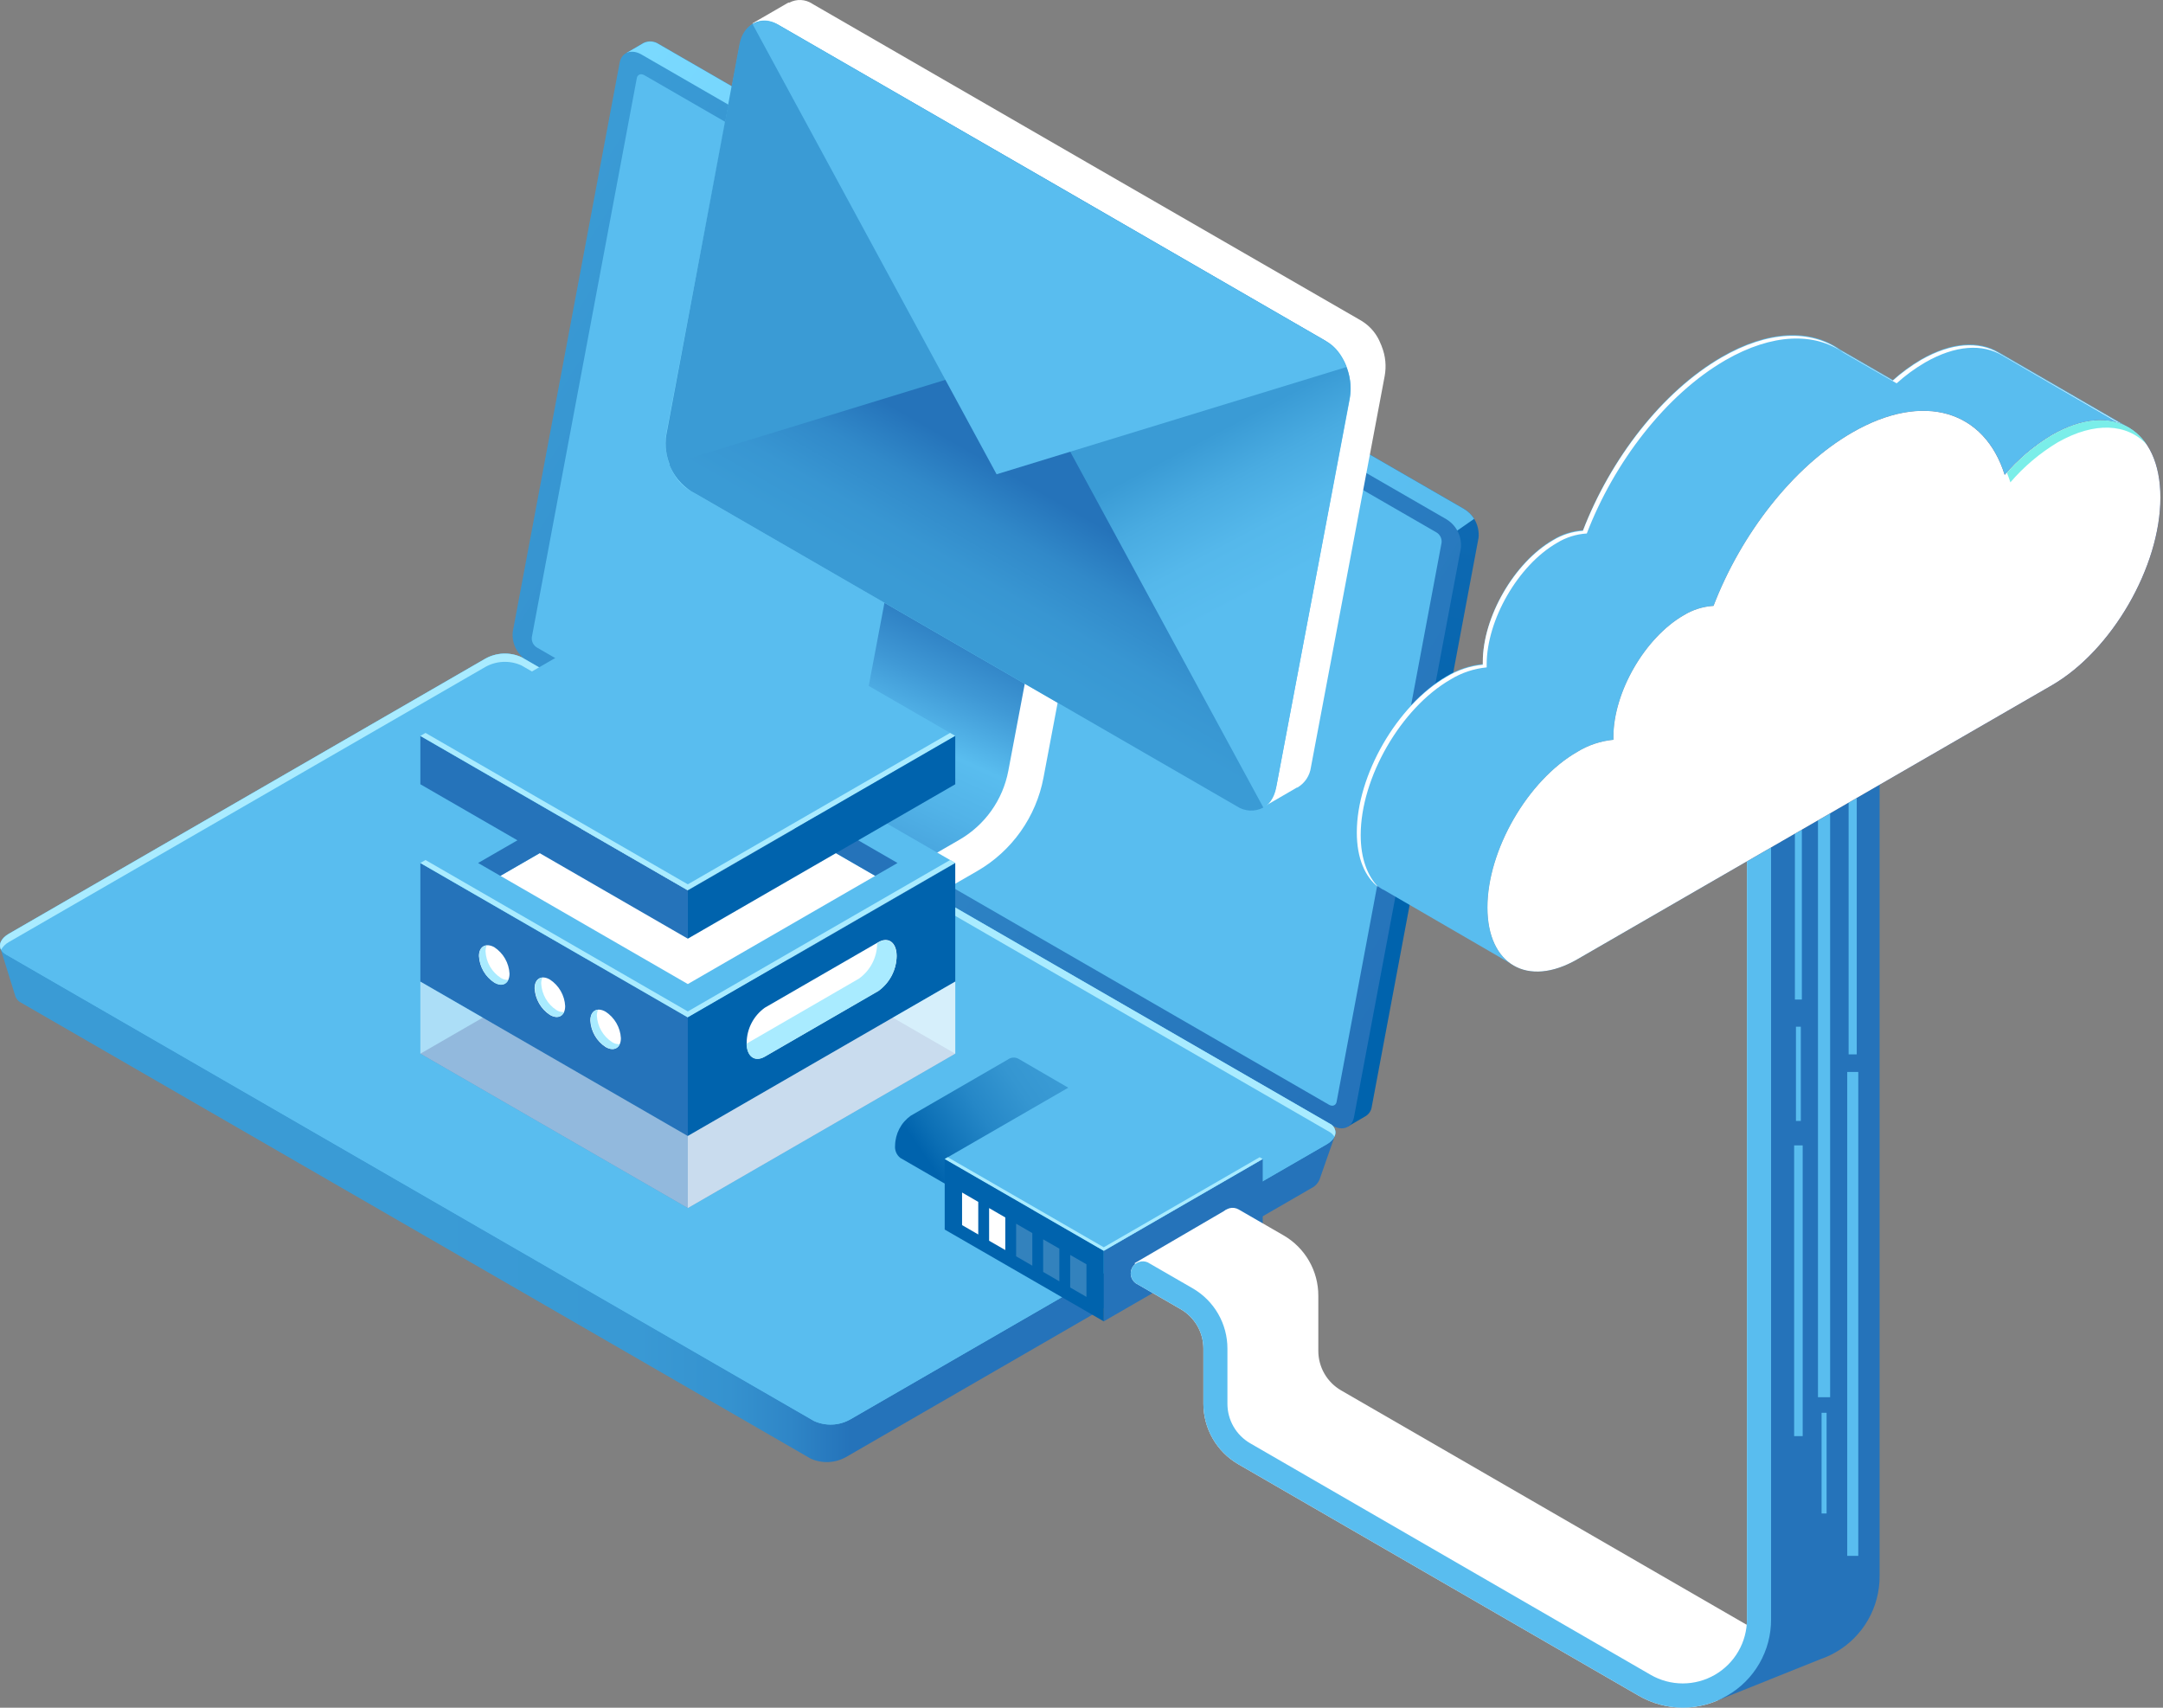 <svg xmlns="http://www.w3.org/2000/svg" width="627" height="495" viewBox="0 0 627 495" fill="none"><rect x="0" y="0" width="627" height="495" fill="#808080" stroke="none"/><path d="M424.404 147.525L190.981 12.777C190.341 12.337 189.596 12.073 188.822 12.013C188.047 11.953 187.271 12.098 186.57 12.435L181.555 15.355L184.496 16.564L153.8 180.095C153.627 181.743 153.927 183.407 154.665 184.891C155.404 186.375 156.55 187.618 157.969 188.474L391.049 323.041L390.647 326.566L395.622 323.665C396.16 323.387 396.624 322.984 396.974 322.49C397.325 321.996 397.552 321.425 397.636 320.825L428.594 155.904C428.762 154.254 428.458 152.59 427.716 151.106C426.974 149.623 425.826 148.381 424.404 147.525Z" fill="url(#paint0_linear)"></path><path d="M386.94 329.204L375.158 335.045L152.108 206.279C150.492 205.544 148.725 205.199 146.951 205.272C145.177 205.346 143.446 205.835 141.896 206.702L12.364 281.468L0.098 274.781L4.489 288.88C4.791 289.643 5.365 290.268 6.1 290.633L234.971 422.783C236.591 423.517 238.36 423.861 240.137 423.787C241.914 423.714 243.649 423.225 245.203 422.36L380.153 344.391C381.233 343.86 382.079 342.949 382.529 341.833L386.94 329.204Z" fill="url(#paint1_linear)"></path><path d="M424.404 147.525L190.981 12.777C190.341 12.337 189.596 12.073 188.822 12.013C188.047 11.953 187.271 12.098 186.57 12.435L181.555 15.355L184.496 16.564L153.8 180.095C153.627 181.743 153.927 183.407 154.665 184.891C155.404 186.375 156.55 187.618 157.969 188.474L275.194 256.15L427.325 150.386C426.593 149.213 425.592 148.233 424.404 147.525Z" fill="url(#paint2_linear)"></path><path d="M386.256 326.284L152.833 191.515C151.4 190.657 150.243 189.406 149.5 187.91C148.758 186.414 148.46 184.736 148.643 183.076L179.621 18.175C180.165 15.174 182.965 14.147 185.845 15.738L419.268 150.506C420.699 151.366 421.855 152.618 422.597 154.113C423.34 155.609 423.638 157.286 423.458 158.946L392.479 323.867C391.915 326.868 389.136 327.935 386.256 326.284Z" fill="url(#paint3_linear)"></path><path d="M385.249 320.221L155.633 187.688C155.128 187.384 154.722 186.941 154.461 186.413C154.201 185.885 154.097 185.293 154.162 184.707L184.597 22.646C184.778 21.599 185.765 21.216 186.792 21.801L416.408 154.333C416.912 154.638 417.319 155.08 417.58 155.609C417.84 156.137 417.944 156.729 417.878 157.314L387.444 319.395C387.243 320.422 386.276 320.805 385.249 320.221Z" fill="url(#paint4_linear)"></path><path d="M235.958 411.886L1.81 276.715C-0.869 275.164 -0.526 272.465 2.555 270.672L140.708 190.911C142.296 190.03 144.069 189.532 145.884 189.459C147.699 189.385 149.506 189.738 151.161 190.488L385.309 325.659C387.988 327.21 387.645 329.909 384.564 331.702L246.411 411.463C244.824 412.349 243.051 412.849 241.235 412.922C239.419 412.996 237.611 412.641 235.958 411.886Z" fill="url(#paint5_linear)"></path><path d="M235.958 411.886L1.81 276.715C-0.869 275.164 -0.526 272.465 2.555 270.672L140.708 190.911C142.296 190.03 144.069 189.532 145.884 189.459C147.699 189.385 149.506 189.738 151.161 190.488L385.309 325.659C387.988 327.21 387.645 329.909 384.564 331.702L246.411 411.463C244.824 412.349 243.051 412.849 241.235 412.922C239.419 412.996 237.611 412.641 235.958 411.886Z" fill="url(#paint6_linear)"></path><path d="M2.555 273.069L140.708 193.308C142.295 192.422 144.068 191.922 145.884 191.849C147.7 191.775 149.508 192.13 151.161 192.885L385.309 328.056C385.929 328.385 386.445 328.881 386.799 329.486C386.975 329.136 387.075 328.753 387.095 328.362C387.114 327.971 387.051 327.58 386.911 327.214C386.771 326.848 386.556 326.516 386.28 326.238C386.004 325.96 385.674 325.742 385.309 325.599L151.161 190.488C149.506 189.738 147.699 189.385 145.884 189.459C144.069 189.532 142.296 190.03 140.708 190.911L2.555 270.672C0.279 272.002 -0.506 273.814 0.319 275.285C0.845 274.353 1.619 273.586 2.555 273.069Z" fill="#A9EBFF"></path><path d="M266.211 178.604L277.369 119.488L267.178 117.575L251.608 199.975C250.825 204.139 249.151 208.084 246.7 211.54C244.249 214.996 241.079 217.88 237.408 219.995L160.728 264.307L165.905 273.291L234.951 233.43L273.22 253.37C273.22 253.37 296.423 232 296.544 231.517C296.665 231.033 301.358 196.087 301.358 196.087L266.211 178.604Z" fill="url(#paint7_linear)"></path><path d="M206.611 296.715L201.415 287.732L278.095 243.42C281.766 241.305 284.935 238.421 287.386 234.965C289.838 231.509 291.512 227.563 292.294 223.399L307.864 140.999L318.056 143.014L302.486 225.393C301.426 231.027 299.159 236.365 295.843 241.041C292.526 245.717 288.237 249.621 283.271 252.484L206.611 296.715Z" fill="white"></path><path d="M400.556 100.474L400.436 100.152L400.335 99.91L400.234 99.689C399.205 96.979 397.325 94.675 394.876 93.123L394.232 92.74L315.075 47.078L236.018 1.417L235.374 1.034C234.406 0.411 233.289 0.056 232.139 0.006C230.989 -0.044 229.846 0.214 228.828 0.752H228.667H228.526L218.072 6.795L224.115 9.333L203.248 120.112C202.752 123.107 203.144 126.181 204.376 128.955C204.4 129.039 204.434 129.12 204.476 129.196C204.469 129.27 204.469 129.344 204.476 129.418C205.506 132.128 207.386 134.432 209.834 135.984L367.504 227.065L366.054 234.014L375.943 228.274H376.084C377.148 227.653 378.055 226.796 378.736 225.769C379.417 224.743 379.853 223.574 380.012 222.352L401.382 109.014C401.911 106.146 401.625 103.188 400.556 100.474Z" fill="white"></path><path d="M359.145 234.054L199.723 141.986C194.909 139.207 191.988 131.734 193.197 125.309L214.366 13.583C215.574 7.137 220.408 4.197 225.303 6.976L384.705 99.044C389.539 101.824 392.459 109.296 391.251 115.722L370.062 227.448C368.853 233.893 363.959 236.814 359.145 234.054Z" fill="url(#paint8_linear)"></path><path d="M383.96 98.662L305.004 53L280.129 184.445L358.5 233.793C363.677 236.774 368.793 234.357 369.921 228.374L391.291 115.017C391.773 111.874 391.337 108.659 390.037 105.758C388.736 102.857 386.626 100.393 383.96 98.662Z" fill="url(#paint9_linear)"></path><path d="M225.847 7.358L305.004 53L280.39 183.518L200.488 142.369C197.832 140.651 195.726 138.205 194.422 135.323C193.118 132.44 192.672 129.243 193.136 126.114L214.366 12.757C215.554 6.774 220.67 4.357 225.847 7.358Z" fill="url(#paint10_linear)"></path><path d="M194.043 134.635C195.261 137.834 197.488 140.549 200.388 142.369L358.5 233.692C359.632 234.446 360.947 234.88 362.305 234.947C363.663 235.015 365.014 234.713 366.215 234.075L295.376 103.556L194.043 134.635Z" fill="url(#paint11_linear)"></path><path d="M390.284 106.396C389.08 103.195 386.858 100.477 383.959 98.662L225.847 7.359C224.719 6.598 223.404 6.158 222.045 6.087C220.686 6.016 219.334 6.316 218.132 6.956L288.89 137.475L390.284 106.396Z" fill="url(#paint12_linear)"></path><path d="M199.381 350.172L121.855 305.417L199.381 260.662L276.906 305.417L199.381 350.172Z" fill="url(#paint13_linear)"></path><path d="M199.381 329.285L121.855 284.53V250.148L199.381 294.903V329.285Z" fill="url(#paint14_linear)"></path><path d="M171.122 295.809C171.203 297.347 171.647 298.844 172.417 300.177C173.187 301.511 174.262 302.644 175.553 303.483C177.99 304.893 179.984 303.745 179.984 300.925C179.898 299.388 179.452 297.893 178.682 296.56C177.913 295.227 176.841 294.094 175.553 293.251C173.095 291.841 171.122 292.989 171.122 295.809Z" fill="white"></path><path d="M154.968 286.483C155.054 288.023 155.5 289.521 156.27 290.857C157.039 292.193 158.111 293.33 159.399 294.178C161.857 295.588 163.83 294.439 163.83 291.62C163.749 290.079 163.305 288.579 162.535 287.242C161.765 285.906 160.691 284.769 159.399 283.925C156.962 282.516 154.968 283.664 154.968 286.483Z" fill="white"></path><path d="M138.834 277.097C138.916 278.635 139.36 280.132 140.13 281.466C140.9 282.799 141.974 283.932 143.266 284.771C145.703 286.181 147.697 285.033 147.697 282.213C147.611 280.677 147.165 279.182 146.395 277.849C145.625 276.516 144.553 275.382 143.266 274.539C140.808 273.21 138.834 274.358 138.834 277.097Z" fill="white"></path><path d="M173.357 292.687C173.126 293.235 173.01 293.825 173.015 294.419C173.099 295.959 173.546 297.457 174.319 298.791C175.093 300.125 176.171 301.256 177.466 302.093C178.116 302.503 178.874 302.707 179.642 302.677C178.977 304.148 177.406 304.551 175.613 303.483C174.322 302.644 173.248 301.511 172.477 300.177C171.707 298.844 171.263 297.347 171.182 295.809C171.122 293.916 172.068 292.788 173.357 292.687Z" fill="#A9EBFF"></path><path d="M157.224 283.361C156.985 283.914 156.868 284.512 156.881 285.114C156.968 286.651 157.413 288.146 158.183 289.479C158.953 290.811 160.025 291.945 161.313 292.788C161.968 293.199 162.735 293.396 163.508 293.352C162.843 294.842 161.252 295.245 159.48 294.178C158.191 293.33 157.119 292.193 156.35 290.857C155.58 289.521 155.135 288.023 155.048 286.483C154.968 284.59 155.955 283.482 157.224 283.361Z" fill="#A9EBFF"></path><path d="M141.069 274.035C140.846 274.592 140.737 275.187 140.746 275.787C140.828 277.325 141.272 278.822 142.042 280.155C142.812 281.489 143.886 282.622 145.178 283.461C145.826 283.872 146.587 284.069 147.353 284.025C146.708 285.515 145.117 285.918 143.325 284.851C142.033 284.011 140.959 282.879 140.189 281.545C139.419 280.211 138.975 278.715 138.893 277.177C138.833 275.263 139.84 274.155 141.069 274.035Z" fill="#A9EBFF"></path><path d="M199.381 294.903L121.855 250.148L199.381 205.373L276.906 250.148L199.381 294.903Z" fill="url(#paint15_linear)"></path><path d="M199.381 293.171L123.345 249.282L121.855 250.148L199.381 294.903L276.906 250.148L275.416 249.282L199.381 293.171Z" fill="#A9EBFF"></path><path d="M199.381 222.513L145.058 253.874L199.381 285.235L253.703 253.874L199.381 222.513Z" fill="white"></path><path d="M199.381 222.513L253.703 253.874L260.168 250.148L199.381 215.041L138.593 250.148L145.038 253.874L199.381 222.513Z" fill="#2573BA"></path><path d="M276.906 284.53L199.38 329.285V294.903L276.906 250.148V284.53Z" fill="url(#paint16_linear)"></path><path d="M199.381 272.082L121.855 227.327V213.308L199.381 258.063V272.082Z" fill="url(#paint17_linear)"></path><path d="M199.381 258.063L121.855 213.308L199.381 168.533L276.906 213.308L199.381 258.063Z" fill="url(#paint18_linear)"></path><path d="M199.381 256.331L123.345 212.442L121.855 213.308L199.381 258.063L276.906 213.308L275.416 212.442L199.381 256.331Z" fill="#A9EBFF"></path><path d="M276.906 227.327L199.38 272.082V258.063L276.906 213.308V227.327Z" fill="url(#paint19_linear)"></path><path opacity="0.5" d="M121.855 284.53V305.417L199.381 350.172V329.285L121.855 284.53Z" fill="white"></path><path opacity="0.5" d="M276.906 284.53V305.417L199.38 350.172V329.285L276.906 284.53Z" fill="white"></path><path opacity="0.5" d="M276.906 284.53V305.417L199.38 350.172V329.285L276.906 284.53Z" fill="white"></path><path d="M221.677 306.263L254.649 287.168C256.254 286.018 257.567 284.508 258.483 282.759C259.4 281.01 259.894 279.071 259.927 277.097C259.927 273.21 257.57 271.417 254.649 273.069L221.718 292.083C220.111 293.231 218.796 294.74 217.88 296.49C216.963 298.239 216.47 300.179 216.441 302.154C216.38 306.162 218.757 307.934 221.677 306.263Z" fill="white"></path><path d="M248.99 283.664C250.594 282.513 251.907 281.003 252.824 279.254C253.74 277.506 254.234 275.567 254.267 273.593V273.391L254.609 273.19C257.53 271.498 259.886 273.291 259.886 277.218C259.854 279.192 259.359 281.131 258.443 282.88C257.527 284.629 256.214 286.139 254.609 287.289L221.677 306.303C218.817 307.955 216.481 306.303 216.4 302.516L248.99 283.664Z" fill="#A9EBFF"></path><path d="M259.463 332.064C259.486 330.366 259.908 328.697 260.695 327.193C261.482 325.688 262.613 324.39 263.995 323.403L292.194 307.088C292.637 306.767 293.164 306.581 293.711 306.553C294.257 306.524 294.801 306.654 295.275 306.927L326.495 325.055L292.133 353.636L260.974 335.629C260.443 335.21 260.026 334.663 259.762 334.04C259.498 333.417 259.395 332.738 259.463 332.064Z" fill="url(#paint20_linear)"></path><path d="M295.114 353.475L323.313 337.16C324.69 336.169 325.817 334.87 326.604 333.366C327.391 331.863 327.816 330.196 327.845 328.499C327.845 325.156 325.83 323.625 323.313 325.075L295.114 341.39C293.735 342.38 292.607 343.679 291.82 345.183C291.034 346.686 290.609 348.354 290.582 350.051C290.582 353.394 292.617 354.925 295.114 353.475Z" fill="url(#paint21_linear)"></path><path d="M319.949 383.003L366.033 356.395V335.952L319.949 362.559V383.003Z" fill="url(#paint22_linear)"></path><path d="M319.949 362.559L366.033 335.952L319.949 309.344L273.845 335.952L319.949 362.559Z" fill="url(#paint23_linear)"></path><path d="M273.845 356.395L319.949 383.003V362.559L273.845 335.952V356.395Z" fill="url(#paint24_linear)"></path><path d="M319.949 361.532L365.147 335.428L366.033 335.952L319.949 362.559L273.845 335.952L274.731 335.428L319.949 361.532Z" fill="#A9EBFF"></path><path d="M328.832 366.184L355.58 350.575L378.098 368.622L380.012 384.191V398.391L485.534 461.938L507.791 475.091L504.407 485.262L488.918 491.406L467.528 485.041L413.387 451.162L366.033 424.877L352.78 414.706L351.934 393.094L350.242 379.941L328.832 366.184Z" fill="white"></path><path d="M487.79 494.991C492.29 494.975 496.706 493.78 500.601 491.527C504.505 489.299 507.747 486.073 509.994 482.18C512.242 478.286 513.414 473.866 513.391 469.371V211.173C513.324 210.292 512.926 209.469 512.278 208.869C511.63 208.268 510.78 207.934 509.896 207.934C509.012 207.934 508.161 208.268 507.513 208.869C506.865 209.469 506.468 210.292 506.401 211.173V469.35C506.401 472.617 505.54 475.826 503.906 478.654C502.273 481.483 499.923 483.832 497.094 485.465C494.265 487.098 491.056 487.957 487.789 487.957C484.523 487.957 481.314 487.097 478.485 485.464L362.408 418.352C360.403 417.194 358.737 415.529 357.577 413.525C356.418 411.521 355.805 409.247 355.801 406.931V390.918C355.808 387.376 354.881 383.895 353.113 380.825C351.345 377.756 348.798 375.207 345.731 373.435L332.719 365.923C331.926 365.564 331.029 365.514 330.201 365.78C329.373 366.047 328.674 366.612 328.24 367.365C327.805 368.119 327.666 369.007 327.85 369.857C328.034 370.707 328.527 371.458 329.234 371.965L342.246 379.478C344.248 380.638 345.909 382.304 347.065 384.308C348.221 386.312 348.831 388.585 348.832 390.898V406.911C348.838 410.451 349.77 413.928 351.537 416.995C353.304 420.063 355.844 422.614 358.903 424.394L475 491.506C478.886 493.766 483.296 494.968 487.79 494.991Z" fill="white"></path><path d="M354.271 351.843C354.502 351.445 354.809 351.096 355.176 350.817C355.542 350.538 355.959 350.333 356.405 350.215C356.85 350.098 357.314 350.069 357.77 350.13C358.227 350.192 358.666 350.343 359.064 350.575L372.076 358.087C375.144 359.859 377.69 362.408 379.458 365.477C381.226 368.547 382.154 372.028 382.147 375.571V391.583C382.151 393.896 382.761 396.168 383.917 398.172C385.072 400.176 386.733 401.842 388.733 403.004L509.846 472.996C512.168 474.354 514.76 475.186 517.439 475.433C517.197 477.75 517.278 480.106 517.097 482.443C513.305 482.126 509.631 480.97 506.341 479.059L385.228 409.066C382.169 407.286 379.629 404.735 377.862 401.667C376.095 398.6 375.163 395.123 375.158 391.583V375.571C375.16 373.256 374.552 370.982 373.396 368.977C372.24 366.972 370.576 365.307 368.571 364.15L355.56 356.637C354.756 356.17 354.17 355.404 353.928 354.506C353.687 353.608 353.81 352.651 354.271 351.843Z" fill="white"></path><path d="M497.861 492.896L508.496 479.582L510.007 463.852V425.703V225.333L537.863 230.066V217.115C537.826 216.634 537.89 216.15 538.049 215.695C538.208 215.239 538.459 214.821 538.787 214.467C539.115 214.113 539.513 213.831 539.955 213.638C540.397 213.445 540.875 213.345 541.357 213.345C541.84 213.345 542.317 213.445 542.76 213.638C543.202 213.831 543.6 214.113 543.928 214.467C544.256 214.821 544.507 215.239 544.666 215.695C544.825 216.15 544.889 216.634 544.852 217.115V456.802C544.879 461.298 543.709 465.72 541.461 469.614C539.213 473.508 535.969 476.733 532.062 478.958C530.638 479.768 529.141 480.442 527.591 480.972L497.861 492.896Z" fill="url(#paint25_linear)"></path><path d="M487.79 494.991C492.29 494.975 496.706 493.78 500.601 491.527C504.505 489.299 507.747 486.073 509.994 482.18C512.242 478.286 513.414 473.866 513.391 469.371V211.173C513.324 210.292 512.926 209.469 512.278 208.869C511.63 208.268 510.78 207.934 509.896 207.934C509.012 207.934 508.161 208.268 507.513 208.869C506.865 209.469 506.468 210.292 506.401 211.173V469.35C506.401 472.617 505.54 475.826 503.906 478.654C502.273 481.483 499.923 483.832 497.094 485.465C494.265 487.098 491.056 487.957 487.789 487.957C484.523 487.957 481.314 487.097 478.485 485.464L362.408 418.352C360.403 417.194 358.737 415.529 357.577 413.525C356.418 411.521 355.805 409.247 355.801 406.931V390.918C355.808 387.376 354.881 383.895 353.113 380.825C351.345 377.756 348.798 375.207 345.731 373.435L332.719 365.923C331.926 365.564 331.029 365.514 330.201 365.78C329.373 366.047 328.674 366.612 328.24 367.365C327.805 368.119 327.666 369.007 327.85 369.857C328.034 370.707 328.527 371.458 329.234 371.965L342.246 379.478C344.248 380.638 345.909 382.304 347.065 384.308C348.221 386.312 348.831 388.585 348.832 390.898V406.911C348.838 410.451 349.77 413.928 351.537 416.995C353.304 420.063 355.844 422.614 358.903 424.394L475 491.506C478.886 493.766 483.296 494.968 487.79 494.991Z" fill="url(#paint26_linear)"></path><path opacity="0.2" d="M310.221 373.194L314.934 375.913V366.466L310.221 363.747V373.194Z" fill="white"></path><path opacity="0.2" d="M302.385 368.682L307.079 371.401V361.934L302.385 359.235V368.682Z" fill="white"></path><path opacity="0.2" d="M294.55 364.15L299.243 366.869V357.423L294.55 354.704V364.15Z" fill="white"></path><path d="M286.715 359.638L291.408 362.337V352.891L286.715 350.172V359.638Z" fill="white"></path><path d="M278.88 355.106L283.573 357.826V348.379L278.88 345.66V355.106Z" fill="white"></path><path d="M522.313 234.075H520.299V289.726H522.313V234.075Z" fill="#59BDEF"></path><path d="M530.511 234.075H526.986V404.998H530.511V234.075Z" fill="#59BDEF"></path><path d="M538.225 229.019H535.869V305.618H538.225V229.019Z" fill="#59BDEF"></path><path d="M538.668 310.714H535.466V450.981H538.668V310.714Z" fill="#59BDEF"></path><path d="M529.484 409.509H528.034V438.695H529.484V409.509Z" fill="#59BDEF"></path><path d="M522.011 297.602H520.601V324.914H522.011V297.602Z" fill="#59BDEF"></path><path d="M522.555 332.004H520.078V416.277H522.555V332.004Z" fill="#59BDEF"></path><path d="M617.624 124.242L579.354 102.086C573.654 98.682 565.739 99.105 556.977 104.1C554.023 105.833 551.25 107.857 548.699 110.142L533.31 101.26C524.871 95.318 512.625 95.58 499.069 103.435C481.848 113.385 466.843 132.943 458.887 153.669C455.812 153.872 452.833 154.819 450.205 156.428C438.966 162.914 429.862 178.705 429.862 191.676C429.862 191.958 429.862 192.22 429.862 192.482C426.144 192.839 422.555 194.038 419.368 195.987C405.007 204.285 393.345 224.487 393.345 241.084C393.345 249.322 396.205 255.183 400.858 257.862H400.979L438.664 279.736L446.902 240.137L556.997 176.59C571.096 168.533 582.96 150.909 586.968 133.869L617.624 124.242Z" fill="url(#paint27_linear)"></path><path d="M394.433 242.051C394.433 225.434 406.095 205.252 420.477 196.953C423.656 195.005 427.238 193.806 430.95 193.449C430.95 193.167 430.95 192.925 430.95 192.643C430.95 179.652 440.074 163.86 451.314 157.375C453.931 155.763 456.906 154.822 459.975 154.635C467.931 133.91 482.936 114.352 500.157 104.402C513.793 96.547 526.019 96.345 534.398 102.227L549.787 111.109C552.322 108.814 555.09 106.789 558.045 105.067C566.806 100.011 574.742 99.588 580.442 103.052L617.261 124.443H617.584L579.314 102.287C573.614 98.883 565.699 99.306 556.937 104.301C553.983 106.034 551.21 108.058 548.659 110.344L533.27 101.461C524.831 95.519 512.585 95.781 499.029 103.637C481.808 113.587 466.803 133.144 458.847 153.87C455.772 154.074 452.793 155.021 450.165 156.63C438.926 163.115 429.822 178.906 429.822 191.878C429.822 192.16 429.822 192.421 429.822 192.683C426.104 193.041 422.515 194.239 419.328 196.188C404.967 204.486 393.305 224.689 393.305 241.285C393.305 248.758 395.682 254.196 399.59 257.197C396.407 253.914 394.433 248.899 394.433 242.051Z" fill="white"></path><path d="M594.864 126.034C589.678 129.136 585.031 133.061 581.107 137.656C575.326 119.126 557.722 113.365 536.896 125.39C519.675 135.34 504.669 154.897 496.713 175.623C493.645 175.809 490.67 176.75 488.052 178.362C476.813 184.868 467.689 200.639 467.689 213.631C467.689 213.913 467.689 214.154 467.689 214.436C463.977 214.794 460.395 215.993 457.215 217.941C442.834 226.239 431.172 246.442 431.172 263.038C431.172 279.635 442.834 286.363 457.215 278.064L594.824 198.605C612.186 188.534 626.245 164.223 626.245 144.222C626.245 124.221 612.226 116.084 594.864 126.034Z" fill="url(#paint28_linear)"></path><path style="mix-blend-mode:lighten" opacity="0.7" d="M594.864 126.034C589.678 129.136 585.031 133.061 581.107 137.656C575.326 119.126 557.722 113.365 536.896 125.39C519.675 135.34 504.669 154.897 496.713 175.623C493.645 175.809 490.67 176.75 488.052 178.362C476.813 184.868 467.689 200.639 467.689 213.631C467.689 213.913 467.689 214.154 467.689 214.436C463.977 214.794 460.395 215.993 457.215 217.941C442.834 226.239 431.172 246.442 431.172 263.038C431.172 279.635 442.834 286.363 457.215 278.064L594.824 198.605C612.186 188.534 626.245 164.223 626.245 144.222C626.245 124.221 612.226 116.084 594.864 126.034Z" fill="url(#paint29_linear)"></path><path d="M594.864 126.034C589.678 129.136 585.031 133.061 581.107 137.656C575.326 119.126 557.722 113.365 536.896 125.39C519.675 135.34 504.669 154.897 496.713 175.623C493.645 175.809 490.67 176.75 488.052 178.362C476.813 184.868 467.689 200.639 467.689 213.631C467.689 213.913 467.689 214.154 467.689 214.436C463.977 214.794 460.395 215.993 457.215 217.941C442.834 226.239 431.172 246.442 431.172 263.038C431.172 279.635 442.834 286.363 457.215 278.064L594.824 198.605C612.186 188.534 626.245 164.223 626.245 144.222C626.245 124.221 612.226 116.084 594.864 126.034Z" fill="white"></path><path style="mix-blend-mode:lighten" opacity="0.7" d="M582.759 139.811C586.695 135.22 591.347 131.296 596.536 128.189C607.19 122.147 616.577 122.751 622.277 128.834C616.879 120.878 606.647 119.307 594.864 126.095C589.949 129.033 585.524 132.724 581.751 137.032C582.114 137.918 582.456 138.844 582.759 139.811Z" fill="url(#paint30_linear)"></path><defs><linearGradient id="paint0_linear" x1="324.562" y1="-3.095" x2="281.78" y2="206.42" gradientUnits="userSpaceOnUse"><stop stop-color="#2573BA"></stop><stop offset="1" stop-color="#0063AD"></stop></linearGradient><linearGradient id="paint1_linear" x1="9.806" y1="314.48" x2="302.103" y2="314.48" gradientUnits="userSpaceOnUse"><stop stop-color="#3A9BD5"></stop><stop offset="0.31" stop-color="#3A9BD5"></stop><stop offset="0.36" stop-color="#3A9BD5"></stop><stop offset="0.6" stop-color="#3999D4"></stop><stop offset="0.69" stop-color="#3592CF"></stop><stop offset="0.75" stop-color="#2F86C7"></stop><stop offset="0.8" stop-color="#2676BC"></stop><stop offset="0.81" stop-color="#2573BA"></stop></linearGradient><linearGradient id="paint2_linear" x1="366.436" y1="218.042" x2="141.735" y2="68.67" gradientUnits="userSpaceOnUse"><stop stop-color="#59BDEF"></stop><stop offset="1" stop-color="#7BDAFF"></stop></linearGradient><linearGradient id="paint3_linear" x1="147.596" y1="83.454" x2="423.337" y2="257.822" gradientUnits="userSpaceOnUse"><stop stop-color="#3A9BD5"></stop><stop offset="1" stop-color="#2573BA"></stop></linearGradient><linearGradient id="paint4_linear" x1="-1.87711e+06" y1="64398.4" x2="-1.91164e+06" y2="64398.4" gradientUnits="userSpaceOnUse"><stop stop-color="#59BDEF"></stop><stop offset="1" stop-color="#7BDAFF"></stop></linearGradient><linearGradient id="paint5_linear" x1="-3.7741e+06" y1="75824.8" x2="-3.78407e+06" y2="43328.7" gradientUnits="userSpaceOnUse"><stop stop-color="#59BDEF"></stop><stop offset="1" stop-color="#7BDAFF"></stop></linearGradient><linearGradient id="paint6_linear" x1="-3.7741e+06" y1="75824.8" x2="-3.78407e+06" y2="43328.7" gradientUnits="userSpaceOnUse"><stop stop-color="#59BDEF"></stop><stop offset="1" stop-color="#7BDAFF"></stop></linearGradient><linearGradient id="paint7_linear" x1="218.012" y1="271.619" x2="275.315" y2="143.255" gradientUnits="userSpaceOnUse"><stop stop-color="#2573BA"></stop><stop offset="0.21" stop-color="#3F98D5"></stop><stop offset="0.4" stop-color="#52B3E8"></stop><stop offset="0.51" stop-color="#59BDEF"></stop><stop offset="0.64" stop-color="#3F98D5"></stop><stop offset="0.8" stop-color="#2573BA"></stop></linearGradient><linearGradient id="paint8_linear" x1="202.78" y1="82.427" x2="392.03" y2="118.821" gradientUnits="userSpaceOnUse"><stop stop-color="#7BDAFF"></stop><stop offset="1" stop-color="#59BDEF"></stop></linearGradient><linearGradient id="paint9_linear" x1="396.566" y1="333.203" x2="301.141" y2="152.398" gradientUnits="userSpaceOnUse"><stop offset="0.77" stop-color="#59BDEF"></stop><stop offset="0.85" stop-color="#55B8EB"></stop><stop offset="0.93" stop-color="#49ABE1"></stop><stop offset="1" stop-color="#3A9BD5"></stop></linearGradient><linearGradient id="paint10_linear" x1="-398748" y1="439633" x2="-389349" y2="437304" gradientUnits="userSpaceOnUse"><stop offset="0.77" stop-color="#59BDEF"></stop><stop offset="0.85" stop-color="#55B8EB"></stop><stop offset="0.93" stop-color="#49ABE1"></stop><stop offset="1" stop-color="#3A9BD5"></stop></linearGradient><linearGradient id="paint11_linear" x1="252.409" y1="334.605" x2="347.882" y2="169.118" gradientUnits="userSpaceOnUse"><stop offset="0.77" stop-color="#3A9BD5"></stop><stop offset="0.84" stop-color="#3896D2"></stop><stop offset="0.92" stop-color="#3189C9"></stop><stop offset="1" stop-color="#2573BA"></stop></linearGradient><linearGradient id="paint12_linear" x1="-1.86925e+06" y1="420008" x2="-1.85487e+06" y2="429998" gradientUnits="userSpaceOnUse"><stop stop-color="#7BDAFF"></stop><stop offset="1" stop-color="#59BDEF"></stop></linearGradient><linearGradient id="paint13_linear" x1="-1.50023e+06" y1="24397.9" x2="-1.4938e+06" y2="29179" gradientUnits="userSpaceOnUse"><stop stop-color="#3A9BD5"></stop><stop offset="1" stop-color="#2573BA"></stop></linearGradient><linearGradient id="paint14_linear" x1="-740990" y1="20719.7" x2="-737197" y2="23281.2" gradientUnits="userSpaceOnUse"><stop stop-color="#3A9BD5"></stop><stop offset="1" stop-color="#2573BA"></stop></linearGradient><linearGradient id="paint15_linear" x1="-1.50023e+06" y1="21891.3" x2="-1.4938e+06" y2="26672.1" gradientUnits="userSpaceOnUse"><stop stop-color="#7BDAFF"></stop><stop offset="1" stop-color="#59BDEF"></stop></linearGradient><linearGradient id="paint16_linear" x1="-738048" y1="21377.4" x2="-734038" y2="22561.6" gradientUnits="userSpaceOnUse"><stop stop-color="#2573BA"></stop><stop offset="1" stop-color="#0063AD"></stop></linearGradient><linearGradient id="paint17_linear" x1="-740804" y1="14140.9" x2="-738101" y2="16598.4" gradientUnits="userSpaceOnUse"><stop stop-color="#3A9BD5"></stop><stop offset="1" stop-color="#2573BA"></stop></linearGradient><linearGradient id="paint18_linear" x1="-1.50023e+06" y1="20217" x2="-1.4938e+06" y2="24997.8" gradientUnits="userSpaceOnUse"><stop stop-color="#7BDAFF"></stop><stop offset="1" stop-color="#59BDEF"></stop></linearGradient><linearGradient id="paint19_linear" x1="-737894" y1="14567.6" x2="-734440" y2="15941.2" gradientUnits="userSpaceOnUse"><stop stop-color="#2573BA"></stop><stop offset="1" stop-color="#0063AD"></stop></linearGradient><linearGradient id="paint20_linear" x1="309.556" y1="317.159" x2="272.757" y2="342.155" gradientUnits="userSpaceOnUse"><stop stop-color="#3A9BD5"></stop><stop offset="0.24" stop-color="#3596D1"></stop><stop offset="0.54" stop-color="#2587C7"></stop><stop offset="0.87" stop-color="#0C6FB5"></stop><stop offset="1" stop-color="#0063AD"></stop></linearGradient><linearGradient id="paint21_linear" x1="55404" y1="9455.16" x2="54802.8" y2="10092.1" gradientUnits="userSpaceOnUse"><stop stop-color="#2573BA"></stop><stop offset="1" stop-color="#0063AD"></stop></linearGradient><linearGradient id="paint22_linear" x1="68563.8" y1="14433.4" x2="67223.1" y2="15339" gradientUnits="userSpaceOnUse"><stop stop-color="#3A9BD5"></stop><stop offset="1" stop-color="#2573BA"></stop></linearGradient><linearGradient id="paint23_linear" x1="139837" y1="15733.6" x2="137566" y2="17423.7" gradientUnits="userSpaceOnUse"><stop stop-color="#7BDAFF"></stop><stop offset="1" stop-color="#59BDEF"></stop></linearGradient><linearGradient id="paint24_linear" x1="67628.5" y1="14666.3" x2="66210.7" y2="15085.1" gradientUnits="userSpaceOnUse"><stop stop-color="#2573BA"></stop><stop offset="1" stop-color="#0063AD"></stop></linearGradient><linearGradient id="paint25_linear" x1="74465.3" y1="85702.9" x2="72637.9" y2="85702.9" gradientUnits="userSpaceOnUse"><stop stop-color="#3A9BD5"></stop><stop offset="1" stop-color="#2573BA"></stop></linearGradient><linearGradient id="paint26_linear" x1="299491" y1="87720" x2="282356" y2="87720" gradientUnits="userSpaceOnUse"><stop stop-color="#7BDAFF"></stop><stop offset="1" stop-color="#59BDEF"></stop></linearGradient><linearGradient id="paint27_linear" x1="72362.1" y1="41005.6" x2="97328.7" y2="41005.6" gradientUnits="userSpaceOnUse"><stop stop-color="#59BDEF"></stop><stop offset="1" stop-color="#7BDAFF"></stop></linearGradient><linearGradient id="paint28_linear" x1="433.077" y1="240.071" x2="629.058" y2="240.071" gradientUnits="userSpaceOnUse"><stop stop-color="#2B237C"></stop><stop offset="1" stop-color="#180D5B"></stop></linearGradient><linearGradient id="paint29_linear" x1="705.652" y1="292.534" x2="460.56" y2="179.96" gradientUnits="userSpaceOnUse"><stop stop-color="#180D5B"></stop><stop offset="0.09" stop-color="#1A1660"></stop><stop offset="0.25" stop-color="#1E2D6E"></stop><stop offset="0.44" stop-color="#255385"></stop><stop offset="0.66" stop-color="#2F87A5"></stop><stop offset="0.9" stop-color="#3CCACE"></stop><stop offset="1" stop-color="#42E8E0"></stop></linearGradient><linearGradient id="paint30_linear" x1="18352.5" y1="3869.44" x2="18052.8" y2="3312.66" gradientUnits="userSpaceOnUse"><stop stop-color="#180D5B"></stop><stop offset="0.09" stop-color="#1A1660"></stop><stop offset="0.25" stop-color="#1E2D6E"></stop><stop offset="0.44" stop-color="#255385"></stop><stop offset="0.66" stop-color="#2F87A5"></stop><stop offset="0.9" stop-color="#3CCACE"></stop><stop offset="1" stop-color="#42E8E0"></stop></linearGradient></defs></svg>
